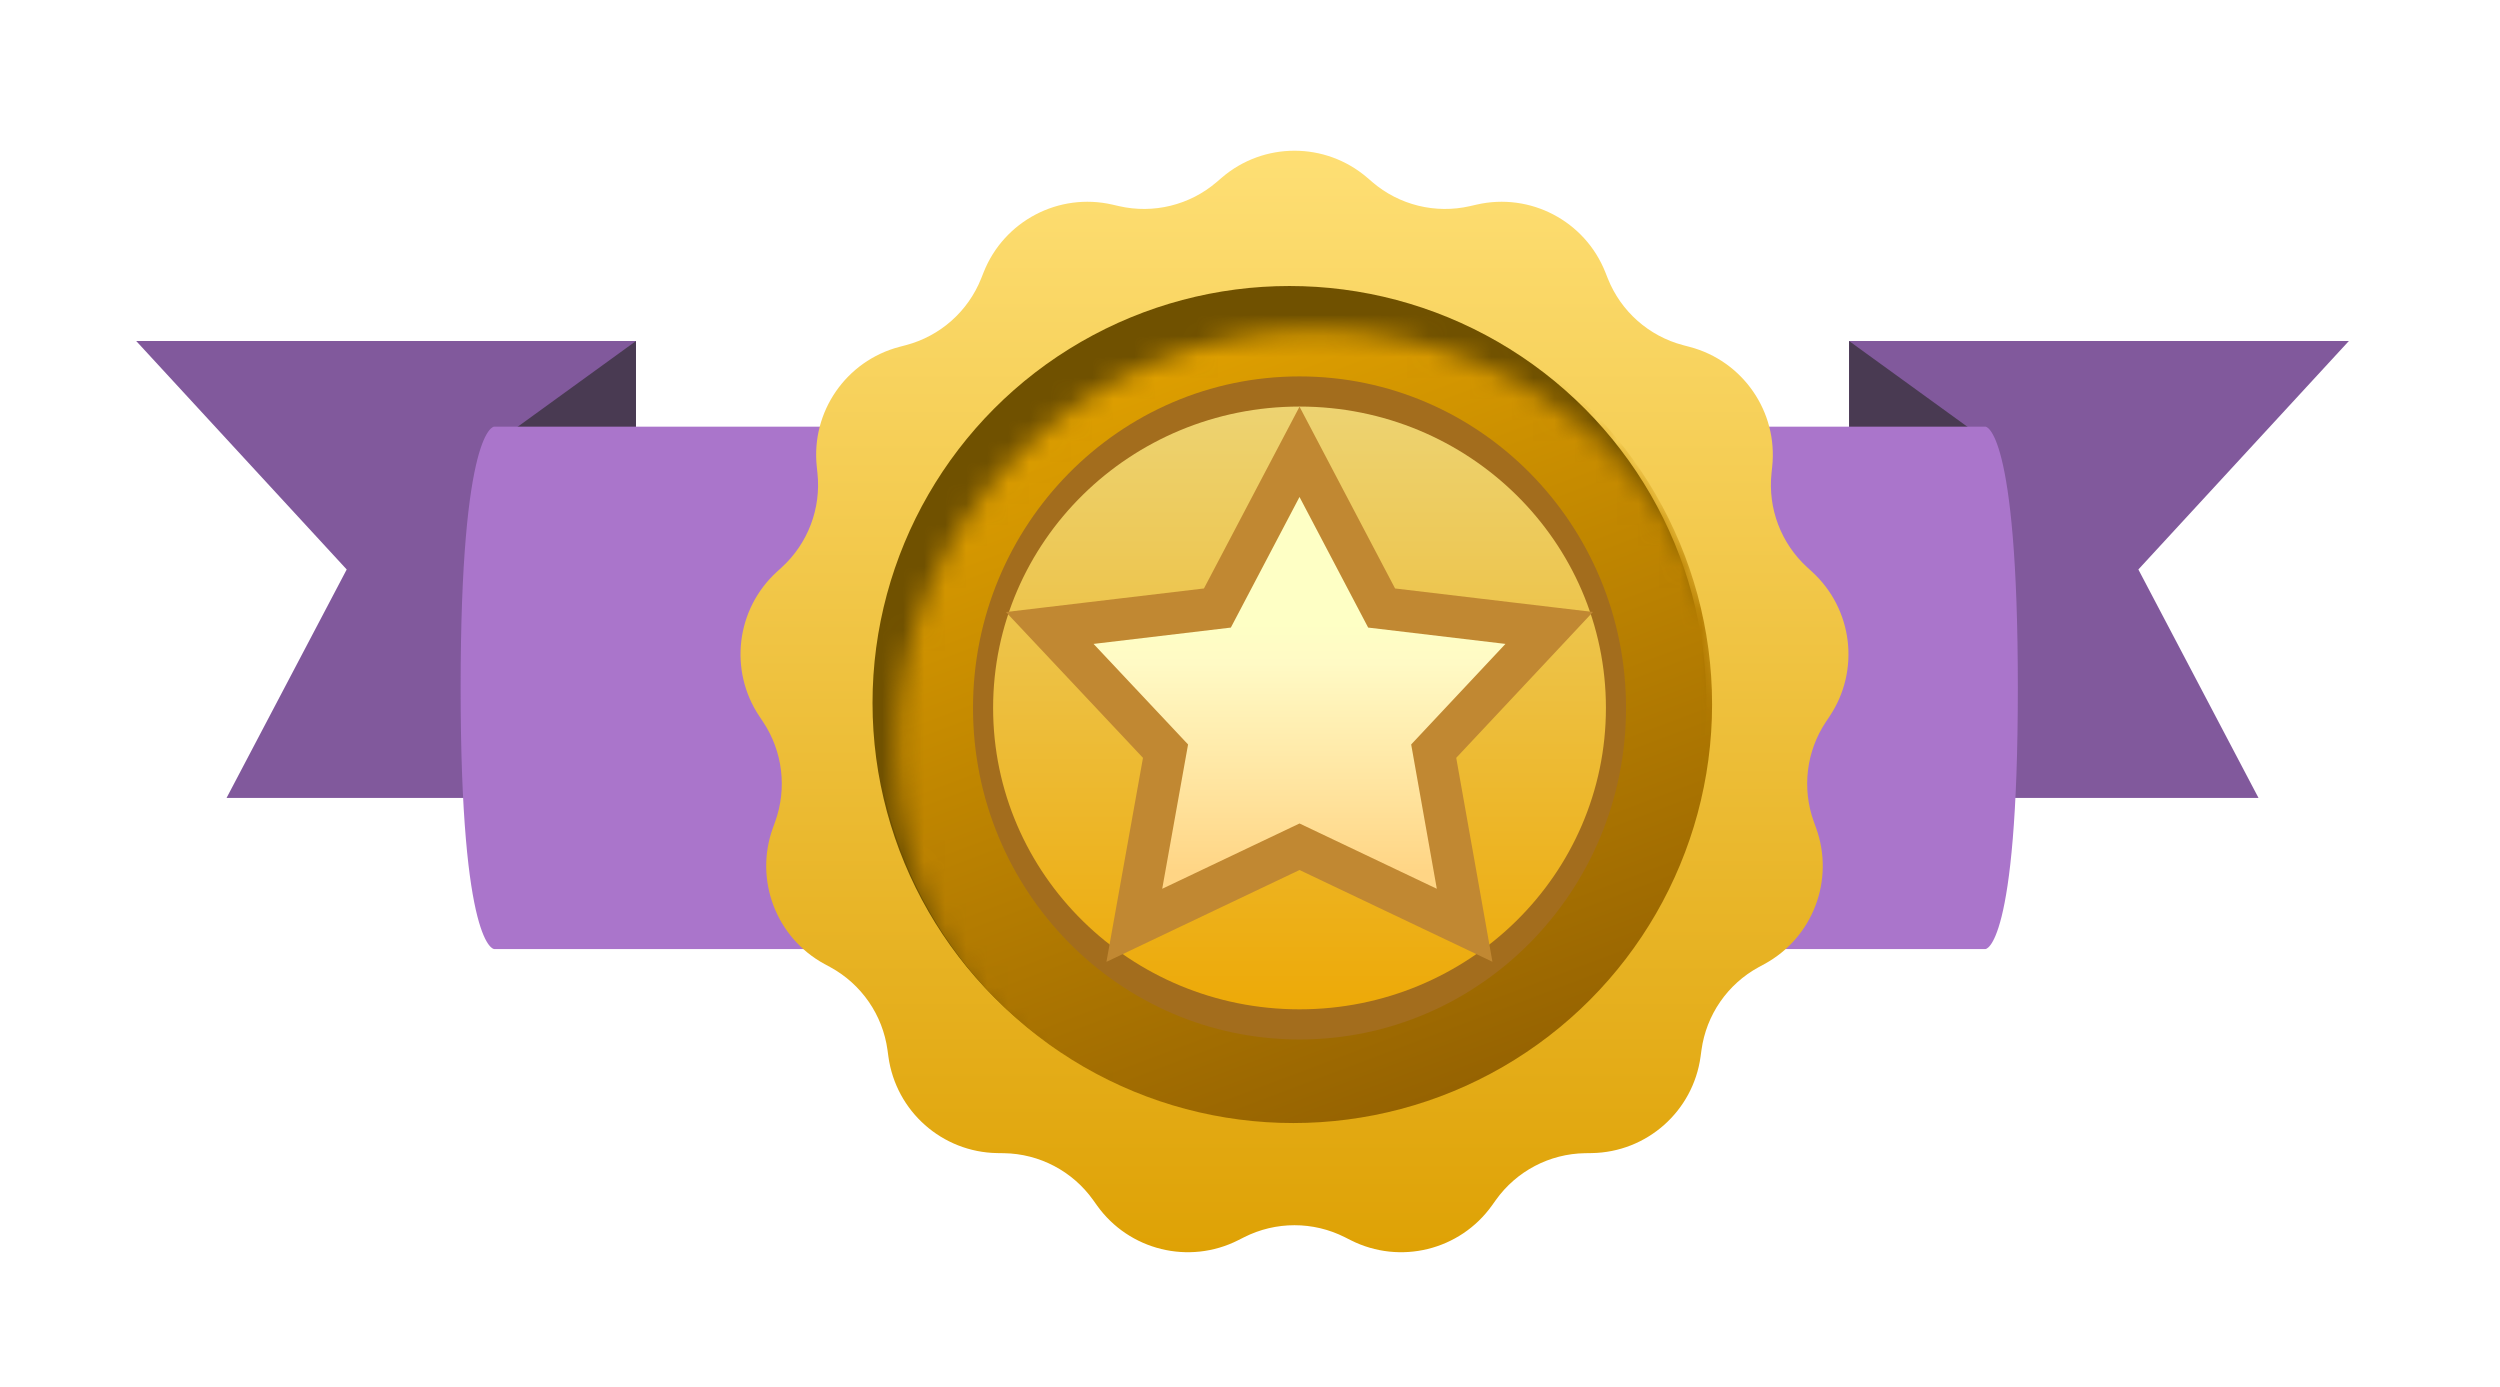 <svg width="119" height="66" viewBox="0 0 119 66" fill="none" xmlns="http://www.w3.org/2000/svg">
<g filter="url(#filter0_d_123_976)">
<path d="M24.788 10.749L24.788 32.497L5.3 32.497L11.019 21.623L1 10.749L24.788 10.749Z" fill="#81599C"/>
<path d="M82.533 10.749L82.533 32.497L102.021 32.497L96.302 21.623L106.321 10.749L82.533 10.749Z" fill="#81599C"/>
<path d="M19.14 14.842L24.788 10.749V37.581H19.14V14.842Z" fill="#493A52"/>
<path d="M88.182 14.842L82.533 10.749V37.581H88.182V14.842Z" fill="#493A52"/>
<path d="M35.571 14.824L35.571 39.691L18.038 39.691C18.038 39.691 16.442 39.691 16.442 27.257C16.442 14.824 18.038 14.824 18.038 14.824L35.571 14.824Z" fill="#AA75CB"/>
<path d="M71.915 14.824L71.915 39.691L89.023 39.691C89.023 39.691 90.565 39.691 90.565 27.257C90.565 14.824 89.023 14.824 89.023 14.824L71.915 14.824Z" fill="#AA75CB"/>
<path d="M52.672 2.973C54.663 1.263 57.604 1.263 59.596 2.973L59.836 3.18C61.117 4.28 62.844 4.705 64.49 4.327L64.799 4.256C67.356 3.667 69.961 5.034 70.929 7.473L71.046 7.768C71.669 9.337 73.001 10.517 74.634 10.946L74.94 11.027C77.479 11.694 79.15 14.115 78.873 16.725L78.84 17.04C78.662 18.719 79.293 20.382 80.54 21.521L80.773 21.735C82.711 23.506 83.066 26.426 81.608 28.608L81.432 28.872C80.495 30.276 80.28 32.042 80.854 33.63L80.962 33.928C81.855 36.396 80.812 39.146 78.507 40.402L78.229 40.553C76.746 41.361 75.735 42.825 75.506 44.498L75.463 44.812C75.106 47.412 72.905 49.363 70.28 49.403L69.964 49.408C68.275 49.434 66.7 50.261 65.719 51.636L65.535 51.894C64.011 54.03 61.156 54.734 58.813 53.55L58.53 53.407C57.023 52.646 55.244 52.646 53.737 53.407L53.454 53.55C51.112 54.734 48.256 54.03 46.732 51.894L46.548 51.636C45.567 50.261 43.992 49.434 42.304 49.408L41.987 49.403C39.363 49.363 37.161 47.412 36.804 44.812L36.761 44.498C36.532 42.825 35.521 41.361 34.039 40.553L33.76 40.402C31.455 39.146 30.412 36.396 31.305 33.928L31.413 33.63C31.987 32.042 31.773 30.276 30.835 28.872L30.659 28.608C29.202 26.426 29.556 23.506 31.494 21.735L31.728 21.521C32.974 20.382 33.605 18.719 33.427 17.04L33.394 16.725C33.118 14.115 34.789 11.694 37.327 11.027L37.634 10.946C39.267 10.517 40.598 9.337 41.221 7.768L41.338 7.473C42.307 5.034 44.911 3.667 47.469 4.256L47.778 4.327C49.423 4.705 51.151 4.28 52.431 3.18L52.672 2.973Z" fill="url(#paint0_linear_123_976)"/>
<circle cx="55.894" cy="27.976" r="19.846" fill="#705100"/>
<mask id="mask0_123_976" style="mask-type:alpha" maskUnits="userSpaceOnUse" x="37" y="10" width="41" height="41">
<circle cx="57.139" cy="30.163" r="19.933" fill="#C28B37"/>
</mask>
<g mask="url(#mask0_123_976)">
<circle cx="56.078" cy="28.04" r="19.933" fill="url(#paint1_linear_123_976)"/>
</g>
<ellipse cx="56.373" cy="28.214" rx="15.542" ry="15.781" fill="#A36D1D"/>
<ellipse opacity="0.8" cx="56.373" cy="28.214" rx="14.585" ry="14.346" fill="url(#paint2_linear_123_976)"/>
<path d="M57.258 17.707L56.373 16.023L55.487 17.707L52.464 23.458L46.451 24.173L44.484 24.407L45.841 25.851L49.995 30.271L48.853 36.646L48.51 38.561L50.267 37.725L56.373 34.821L62.479 37.725L64.232 38.559L63.893 36.647L62.76 30.271L66.905 25.85L68.258 24.406L66.294 24.173L60.281 23.458L57.258 17.707Z" fill="url(#paint3_linear_123_976)" stroke="#C18832" stroke-width="2"/>
</g>
<defs>
<filter id="filter0_d_123_976" x="0.217" y="0.907" width="117.857" height="64.968" filterUnits="userSpaceOnUse" color-interpolation-filters="sRGB">
<feFlood flood-opacity="0" result="BackgroundImageFix"/>
<feColorMatrix in="SourceAlpha" type="matrix" values="0 0 0 0 0 0 0 0 0 0 0 0 0 0 0 0 0 0 127 0" result="hardAlpha"/>
<feOffset dx="5.484" dy="5.484"/>
<feGaussianBlur stdDeviation="3.134"/>
<feComposite in2="hardAlpha" operator="out"/>
<feColorMatrix type="matrix" values="0 0 0 0 0 0 0 0 0 0 0 0 0 0 0 0 0 0 0.3 0"/>
<feBlend mode="normal" in2="BackgroundImageFix" result="effect1_dropShadow_123_976"/>
<feBlend mode="normal" in="SourceGraphic" in2="effect1_dropShadow_123_976" result="shape"/>
</filter>
<linearGradient id="paint0_linear_123_976" x1="56.134" y1="0" x2="56.134" y2="56.428" gradientUnits="userSpaceOnUse">
<stop stop-color="#FFE178"/>
<stop offset="1" stop-color="#DD9F00"/>
</linearGradient>
<linearGradient id="paint1_linear_123_976" x1="50.156" y1="8.13" x2="64.502" y2="46.147" gradientUnits="userSpaceOnUse">
<stop stop-color="#E4A400"/>
<stop offset="1" stop-color="#966301"/>
</linearGradient>
<linearGradient id="paint2_linear_123_976" x1="56.373" y1="13.868" x2="56.373" y2="42.56" gradientUnits="userSpaceOnUse">
<stop stop-color="#FFEC86"/>
<stop offset="1" stop-color="#FFB802"/>
</linearGradient>
<linearGradient id="paint3_linear_123_976" x1="56.373" y1="24.165" x2="56.373" y2="36.028" gradientUnits="userSpaceOnUse">
<stop stop-color="#FEFFC5"/>
<stop offset="0.161" stop-color="#FFFAC5"/>
<stop offset="1" stop-color="#FFD585"/>
</linearGradient>
</defs>
</svg>
